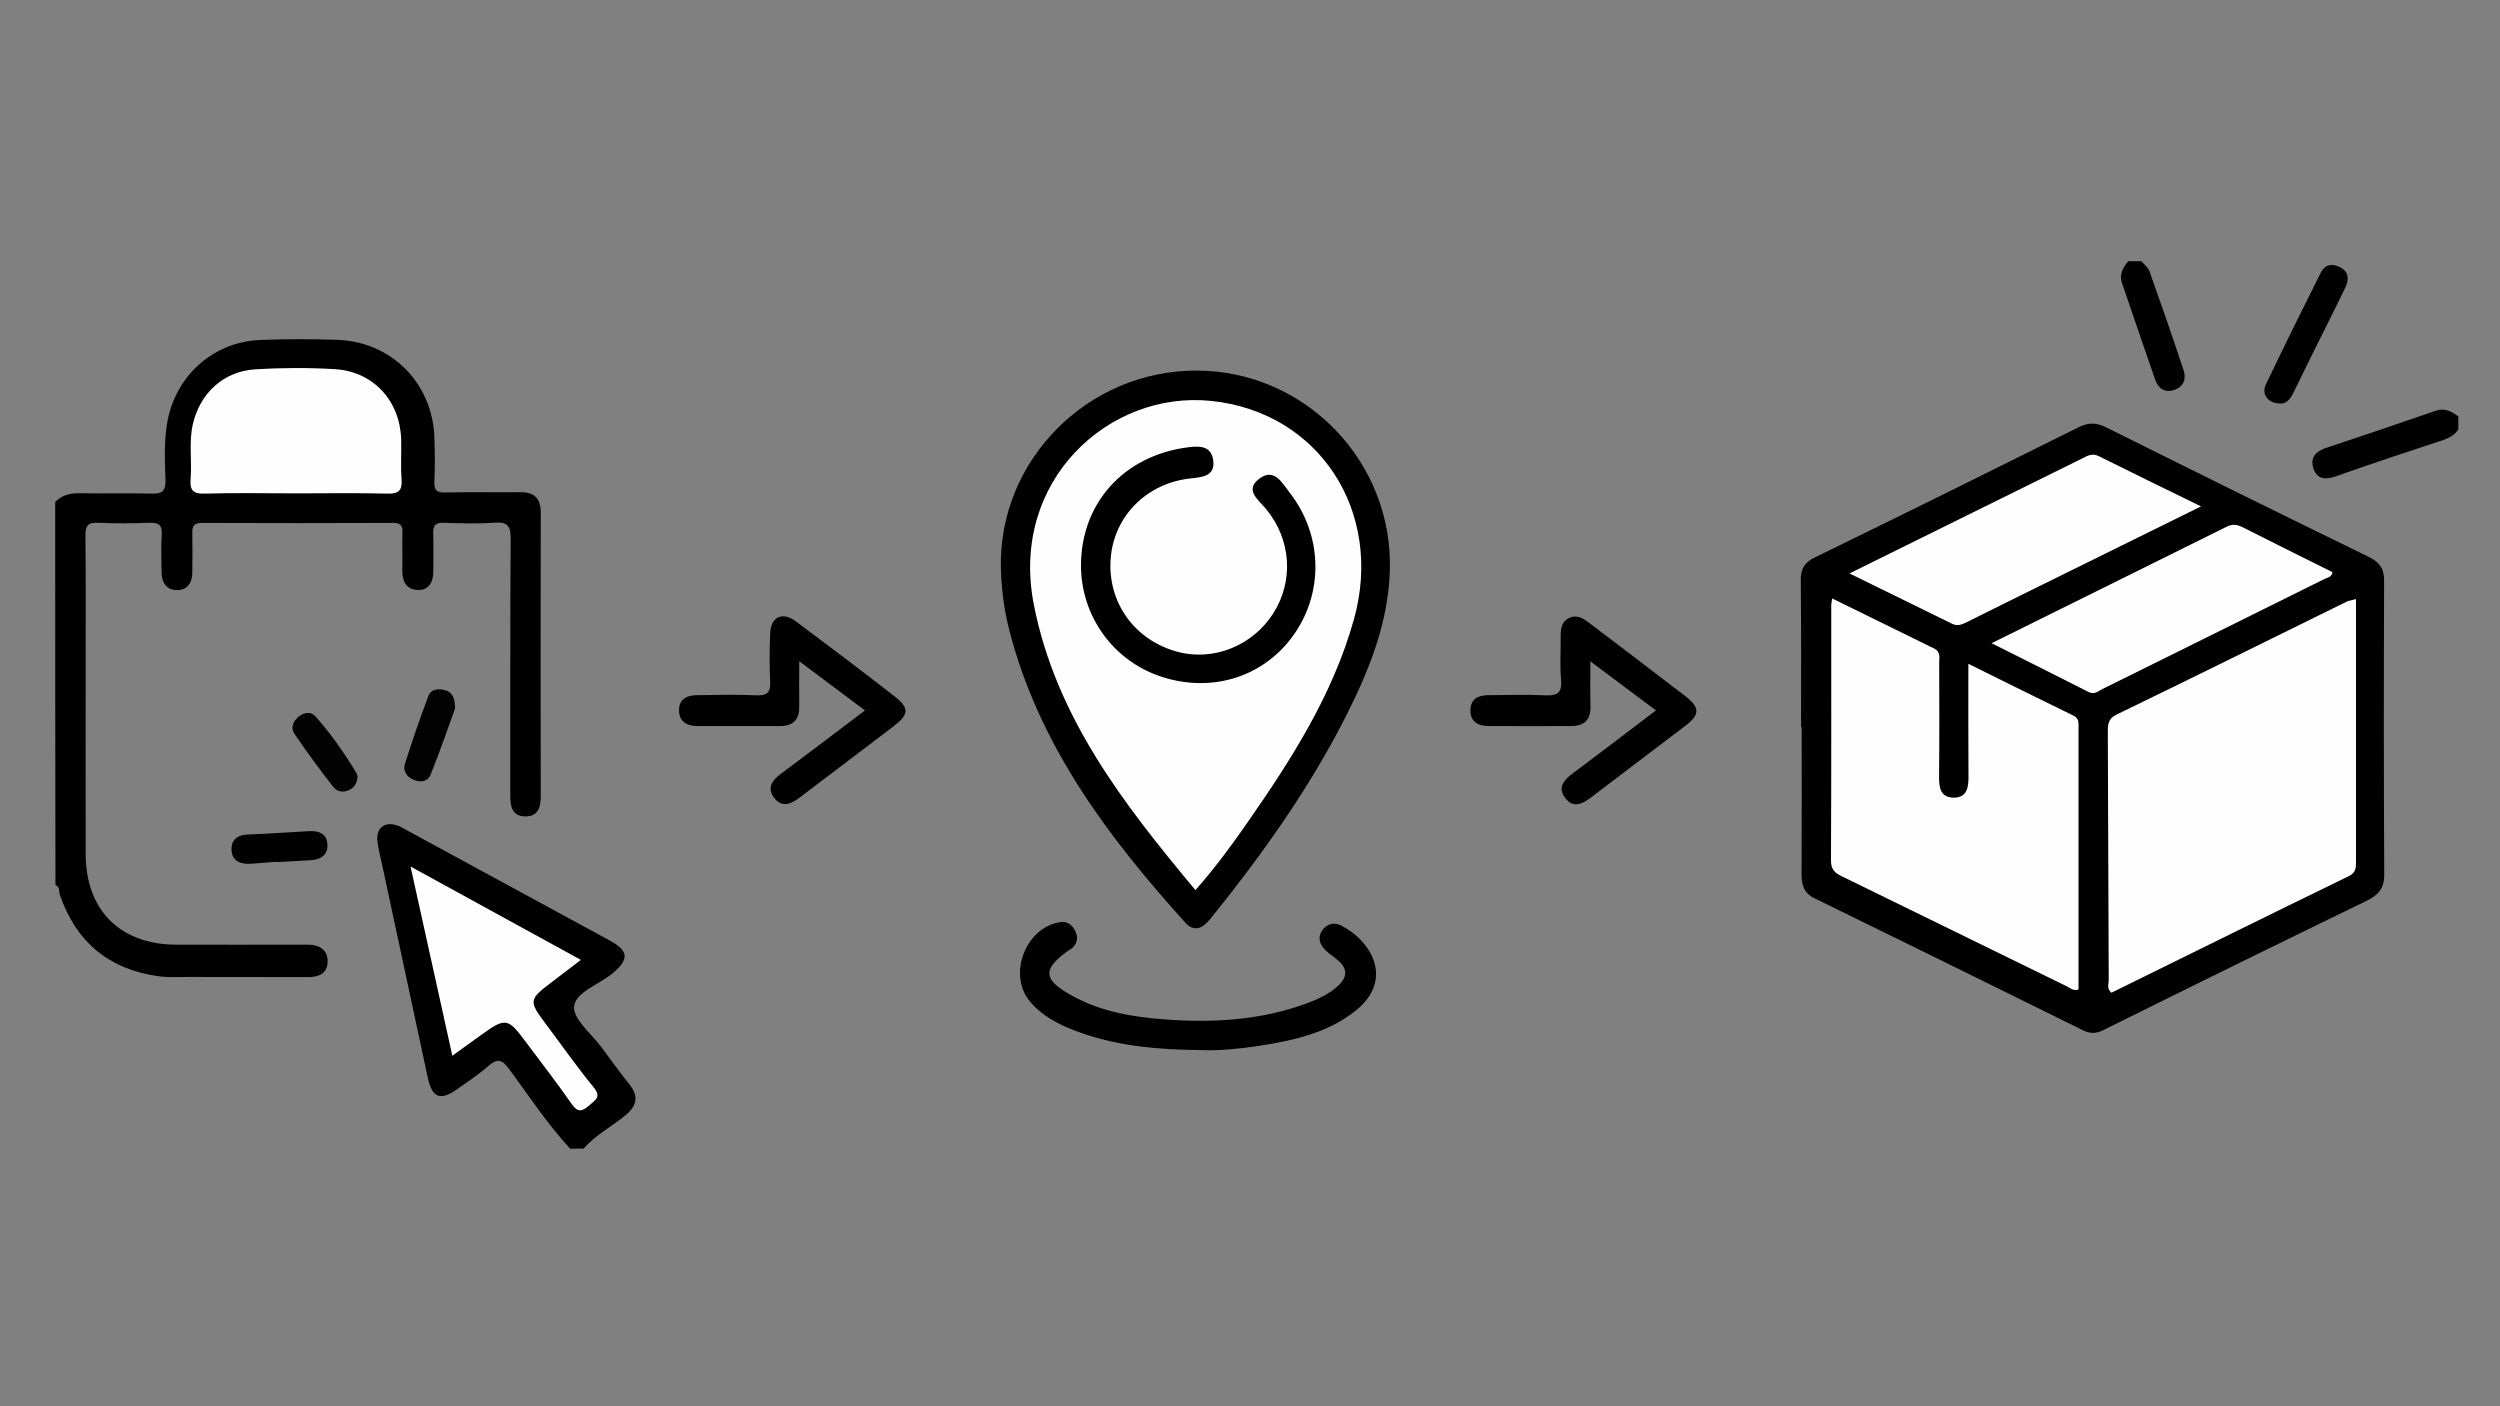 <?xml version="1.0" encoding="utf-8"?>
<!-- Generator: Adobe Illustrator 26.5.0, SVG Export Plug-In . SVG Version: 6.00 Build 0)  -->
<svg version="1.1" id="Calque_1" xmlns="http://www.w3.org/2000/svg" xmlns:xlink="http://www.w3.org/1999/xlink" x="0px" y="0px"
	 viewBox="0 0 1920 1080" style="enable-background:new 0 0 1920 1080;" xml:space="preserve">
<rect x="0" y="0" width="1920" height="1080" fill="#808080" stroke="none"/>
<style type="text/css">
	.st0{fill:#010101;}
	.st1{fill:#020202;}
	.st2{fill:#FEFEFE;}
</style>
<g>
	<path d="M42.4,385.5c5.4-5.5,11.9-6.9,19.4-6.7c18.2,0.4,36.3-0.3,54.5,0.3c7.9,0.2,11-1.6,10.8-10.2c-0.5-13.9-1.1-27.8,0.9-41.7
		c5.2-37,34.6-64.6,71.8-66.1c19.8-0.8,39.7-0.8,59.5-0.1c41.4,1.5,72.8,33.3,74.3,74.7c0.4,11.4,0.5,22.8,0,34.2
		c-0.3,6.8,2,8.5,8.5,8.3c19-0.4,38,0,57-0.2c11-0.2,16.2,4.4,16.2,15.8c-0.2,72.6-0.1,145.2,0,217.9c0,8.7-2.3,15.6-12.3,15.3
		c-9.3-0.3-11.1-7.2-11.1-15.2c0.1-65.9-0.2-131.7,0.3-197.6c0.1-9.5-1.7-13.6-12.2-12.8c-13,1-26.2,0.5-39.3,0.1
		c-6.1-0.2-8.2,2.1-8,8.1c0.3,9.7,0.1,19.4,0.1,29.1c0,8.2-3.3,14.8-12.2,14.4c-8.7-0.4-11.8-6.9-11.6-15.1
		c0.2-9.7-0.2-19.4,0.1-29.1c0.2-5.4-1.6-7.3-7.2-7.3c-49,0.2-98,0.2-147,0c-5.7,0-7.3,2.4-7.2,7.6c0.2,10.1,0.1,20.3,0,30.4
		c0,7.8-3.6,13.6-11.7,13.6c-8,0-11.8-5.6-11.9-13.5c-0.1-9.7-0.5-19.5,0.1-29.1c0.5-7.5-2.4-9.3-9.4-9.1c-13.1,0.5-26.2,0.6-39.3,0
		c-7.9-0.4-10,2.2-9.9,10c0.4,31.6,0.2,63.3,0.2,95c0,49.8-0.1,99.6,0,149.5c0.1,43,26.5,69.4,69.4,69.5c31.3,0.1,62.5,0,93.8,0
		c2.5,0,5.1,0,7.6,0c8.9,0.1,15.3,4.1,15,13.3c-0.2,8.8-6.8,11.7-15,11.6c-30.4-0.1-60.8,0-91.2-0.1c-8,0-16.2,0.5-24-0.6
		c-37.8-5.3-62.9-26.2-75.4-62.4c-0.9-2.6,0.2-6.2-3.4-7.6C42.4,581.5,42.4,483.5,42.4,385.5z"/>
	<path d="M437.9,882.2c-17.5-18.9-31.6-40.4-46.8-61.1c-5.9-8-9.5-8.2-16.4-2.1c-7.3,6.4-15.5,11.7-23.3,17.3
		c-12.9,9.3-19.5,7-22.8-8.3c-11.8-54.7-23.5-109.4-35.2-164.2c-1.2-5.8-2.8-11.5-3.5-17.3c-1.3-10.7,5.5-16,15.6-12.4
		c2,0.7,3.8,1.8,5.6,2.8c52.5,28.5,105,57,157.5,85.6c14.5,7.9,14.6,14.6,1.5,25.3c-10.3,8.4-28.2,14.3-29.2,25.2
		c-0.9,9.8,13.5,21,21.2,31.5c7,9.5,13.9,19.1,21.3,28.3c7.5,9.3,5.5,16.7-3.1,23.8c-10.6,8.7-23,15.1-32.1,25.5
		C444.6,882.2,441.2,882.2,437.9,882.2z"/>
	<path class="st0" d="M1888,329.8c-2.9,4.5-7.1,6.6-12.1,8.3c-27.5,9-55,18.2-82.3,27.8c-7.7,2.7-13.8,2.1-16.7-5.6
		c-3-8,0.9-13.4,9.2-16.2c28.3-9.4,56.5-19,84.7-28.7c7-2.4,12,0.8,17.2,4.3C1888,323,1888,326.4,1888,329.8z"/>
	<path class="st0" d="M1644.6,200.6c2.1,2.5,5.1,4.8,6.2,7.7c9,25.3,17.8,50.6,26.2,76c2.2,6.7,0.1,12.8-7.3,15.2
		c-7.4,2.4-12.2-1.3-14.6-8.1c-8.5-24.5-16.9-49.1-25.3-73.7c-2.4-6.8,0.5-12.1,4.7-17.1C1637.8,200.6,1641.2,200.6,1644.6,200.6z"
		/>
	<path d="M1383.2,558.4c0-37.6,0.2-75.1-0.2-112.7c-0.1-8.6,2.6-13.6,10.8-17.6c67.7-33,135.2-66.4,202.6-100
		c7.6-3.8,13.7-3.6,21.3,0.2c67,33.4,134.2,66.6,201.5,99.4c8.4,4.1,11.9,9.1,11.8,18.4c-0.3,75.1-0.3,150.2,0.1,225.4
		c0.1,10.5-4.3,15.8-13.3,20.2c-67.8,32.9-135.3,66.1-202.8,99.6c-5.7,2.8-10.1,2.5-15.4-0.1c-68.7-33.9-137.4-67.8-206.2-101.4
		c-8.3-4.1-9.8-10.4-9.8-18.6c0.2-37.6,0.1-75.1,0.1-112.7C1383.6,558.4,1383.4,558.4,1383.2,558.4z"/>
	<path d="M768.7,437.1c-2.4-83.2,66.5-152.9,150.7-152.5c83.4,0.4,150.6,70.1,148,153.6c-1.2,39.7-15.5,75.6-33,110.4
		c-28.6,56.8-65.3,108.1-105.1,157.4c-5.7,7-12.2,10.1-19,2.6C850.5,642.3,797.6,571.9,775,483.4
		C771.1,468.2,769.2,452.8,768.7,437.1z"/>
	<path d="M924.4,806.5c-37.6-0.3-68.9-3.5-98.9-15c-13.1-5-25.5-11.5-34.6-22.5c-17.1-20.6-3.3-56.5,23.1-60.8
		c5.4-0.9,9,1.8,11.4,6.1c2.5,4.4,2.5,9-1,12.9c-1.4,1.5-3.4,2.5-5.1,3.7c-18.5,13.7-18,21.2,2.4,32.9c22.9,13.1,48.3,17.4,74,19.2
		c36.4,2.6,72.5,0.5,107.3-12.2c8.7-3.2,17.2-7,24.2-13.3c7.5-6.6,8.2-13.4,0.2-20.1c-3.2-2.7-6.9-5-9.8-8
		c-4.1-4.3-5.9-9.4-2.1-14.9c3.7-5.2,9.4-6.4,14.6-3.7c25,13.2,39.4,42.5,11.4,65.1c-21.8,17.6-48.3,23.2-75,27.4
		C950.7,805.7,934.7,807,924.4,806.5z"/>
	<path d="M1271.8,545.6c-17.1-12.8-32.7-24.5-50.4-37.7c0,13.3-0.2,24,0.1,34.8c0.2,10.1-4.8,14.8-14.6,14.9
		c-21.1,0.1-42.2,0.1-63.4,0c-8.2,0-14.4-3.1-14.2-12.4c0.2-8.7,6.3-11.3,13.8-11.3c14.4-0.1,28.8-0.6,43.1,0.1
		c9.4,0.5,13.7-1.5,12.7-12.1c-1-10.9-0.2-21.9-0.3-32.9c0-5.7,0.4-11.3,6.1-14.2c6.3-3.2,11.2,0.1,16.1,3.8
		c24.5,18.7,49.1,37.2,73.5,56c11.3,8.7,11.4,14.2,0.3,22.6c-23.8,18.2-47.8,36.2-71.6,54.4c-6.8,5.2-14.1,10-20.8,1.4
		c-6.7-8.6-0.6-14.4,6.5-19.7C1229.4,577.9,1249.8,562.2,1271.8,545.6z"/>
	<path d="M664.3,545.6c-17-12.7-32.7-24.4-50.5-37.8c0,13.3-0.1,24.1,0,34.9c0.2,10-4.7,14.9-14.6,14.9c-21.1,0-42.2,0.1-63.4,0
		c-8.2,0-14.4-3.3-14.3-12.4c0.1-8.6,6.4-11.3,13.9-11.3c15.2-0.2,30.4-0.6,45.6,0.1c8.7,0.4,10.9-2.7,10.5-10.9
		c-0.6-12.2-0.5-24.5,0-36.7c0.5-12.8,9.3-16.9,19.7-9.2c25.4,18.9,50.6,38,75.6,57.4c11.8,9.2,11.4,14.1-0.8,23.4
		c-23.2,17.6-46.4,35.2-69.6,52.8c-1,0.8-2,1.6-3,2.3c-6.4,4.6-13.1,7.2-18.8-0.3c-5.7-7.5-1.9-13.2,4.6-18.1
		C620.7,578.7,641.8,562.6,664.3,545.6z"/>
	<path class="st0" d="M1751.5,309.9c-9.7,0-14.9-7-11.3-14.6c13.7-28.8,27.8-57.3,42.1-85.8c3.2-6.4,8.7-7.5,15-4.2
		c6.8,3.5,6.7,9.4,4.1,15.1c-7,14.8-14.5,29.3-21.7,43.9c-6.1,12.4-12.3,24.8-18.3,37.2C1759,306.4,1756,310.2,1751.5,309.9z"/>
	<path class="st1" d="M349.5,544.1c-5.5,15.1-11.7,33.3-18.9,51.1c-2,5-7.6,6-13.1,3.6c-5.6-2.4-8.1-7-6.5-12.1
		c5.5-17.5,11.5-35,18-52.2c2.1-5.6,8.1-5.8,13.2-4.3C347.1,531.6,349.4,535.6,349.5,544.1z"/>
	<path class="st0" d="M212.5,661.8c-6.7,0.5-13.4,1.2-20.2,1.6c-7.6,0.4-14-2.1-14.5-10.5c-0.4-8.1,4.7-11.8,12.9-12
		c15.6-0.6,31.2-1.7,46.8-2.6c7.2-0.4,13.2,1.9,13.9,9.5c0.8,8.1-4.4,12.3-12.3,12.8c-8.9,0.6-17.7,1-26.6,1.5
		C212.6,662,212.6,661.9,212.5,661.8z"/>
	<path class="st1" d="M274.6,596.6c-0.4,4.2-1.8,7.8-6.2,10c-5,2.5-9.6,1.4-12.6-2.4c-10.3-13.3-20.3-26.8-29.7-40.7
		c-3.2-4.7-0.9-9.8,3.5-13.3c4.1-3.2,9.2-3.9,12.7,0c12,13.5,22.3,28.3,31.6,43.8C274.3,594.8,274.4,595.7,274.6,596.6z"/>
	<path class="st2" d="M226.7,378.9c-23.2,0-46.4-0.5-69.5,0.2c-9.2,0.3-11.5-2.8-10.8-11.4c1.1-13.8-1.4-27.8,1.6-41.5
		c5.5-24.3,23.6-41.1,48.4-42.6c20.2-1.2,40.5-1.3,60.6-0.1c29.5,1.7,50.2,24.1,51.1,53.9c0.3,10.1-0.5,20.3,0.3,30.3
		c0.6,8.6-1.7,11.7-10.9,11.4C273.9,378.5,250.3,378.9,226.7,378.9z"/>
	<path class="st2" d="M446.1,737.2c-8.3,6.3-15.5,11.9-22.8,17.4c-17,12.9-17.2,14.3-4.8,30.9c12.4,16.5,24.2,33.4,37.3,49.4
		c6.5,7.9,1.2,10-3.6,14.3c-5.7,5-8.8,4.9-13.4-1.7c-11.3-16.3-23.5-31.8-35.3-47.7c-13.5-18.2-15.4-18.4-34.2-4.8
		c-6.8,4.9-13.6,9.8-21.9,15.8c-10.7-48.4-21.1-95.7-32.1-145.3C359.7,689.9,402.2,713.2,446.1,737.2z"/>
	<path class="st2" d="M1809.4,460.1c0,68.4,0,135,0,201.7c0,4.7,0,8.4-5.6,11.1c-60.8,29.6-121.5,59.6-182.2,89.5
		c-3.8-3-2.1-6.6-2.1-9.6c-0.3-63.3-0.5-126.5-0.7-189.8c0-6-0.2-10.9,6.9-14.3c59-28.6,117.8-57.7,176.7-86.7
		C1804,461.3,1805.7,461.1,1809.4,460.1z"/>
	<path class="st2" d="M1407.1,459.6c26.5,13,52.4,25.8,78.4,38.5c5.1,2.5,3.8,6.9,3.8,10.9c0.1,29.1,0.2,58.2-0.1,87.4
		c-0.1,8.4,1,16.1,11.2,16.2c10.1,0.1,11.5-7.7,11.4-16.1c-0.2-28.2-0.1-56.4-0.1-86.7c27.9,13.8,54.1,26.9,80.5,39.7
		c3.3,1.6,4.1,3.7,4.1,6.9c0,67.9,0,135.7,0,203.5c-4.2,1.5-6.8-1.4-9.6-2.7c-57.5-28-114.9-56.3-172.4-84.3
		c-5.6-2.7-8.1-5.5-8.1-12.1c0.3-65.4,0.2-130.9,0.2-196.3C1406.4,463.4,1406.8,462.2,1407.1,459.6z"/>
	<path class="st2" d="M1420.4,440.4c60.8-30,119.6-59.1,178.5-88.2c4.1-2.1,7.8-4.4,12.9-1.9c25.6,12.8,51.2,25.2,78.6,38.6
		c-43.6,21.5-85.7,42.3-127.7,63c-17.3,8.6-34.7,17.1-52,25.8c-3.9,1.9-7.2,3.5-11.6,1.3C1473.5,466.4,1447.8,453.9,1420.4,440.4z"
		/>
	<path class="st2" d="M1529.5,494c61.5-30.5,121.3-60,181-89.7c4.9-2.4,8.6-1,13,1.2c22.5,11.4,45.1,22.6,67.8,33.9
		c-0.4,3.9-3.7,4.1-6,5.2c-56.9,28.2-113.8,56.5-170.7,84.6c-3.1,1.5-6.1,4.6-10.5,2.3C1579.7,519.1,1555.4,506.9,1529.5,494z"/>
	<path class="st2" d="M918.1,683.6C863,617.6,811,550.8,794,464.5c-18.8-95.7,58.1-164.7,136.1-156.6
		c83.1,8.5,132.8,85.2,109.7,167.8c-16.1,57.7-47.9,107.4-81.7,155.9C945.9,649.2,933.2,666.5,918.1,683.6z"/>
	<path d="M830.2,433.5c0.4-47.2,32.7-83.1,80.9-89.8c9.2-1.3,19.3-2,20.7,10.2c1.4,11.7-8.4,12.6-17.2,13.5
		c-33.8,3.5-59.1,28.9-61.6,61.5c-2.6,33.7,18.4,62.9,51.4,71.7c27.6,7.4,57.7-4.7,73.5-29.6c15.9-25,13.7-56.7-5.5-80
		c-5.9-7.2-17.2-14.8-4.8-23.7c11.1-8,17.3,3.8,22.9,11.1c25,32.1,26.3,75.7,3.6,108.4c-22.7,32.8-62.7,45.7-101.9,33
		C854.9,507.7,829.9,472.9,830.2,433.5z"/>
</g>
</svg>
